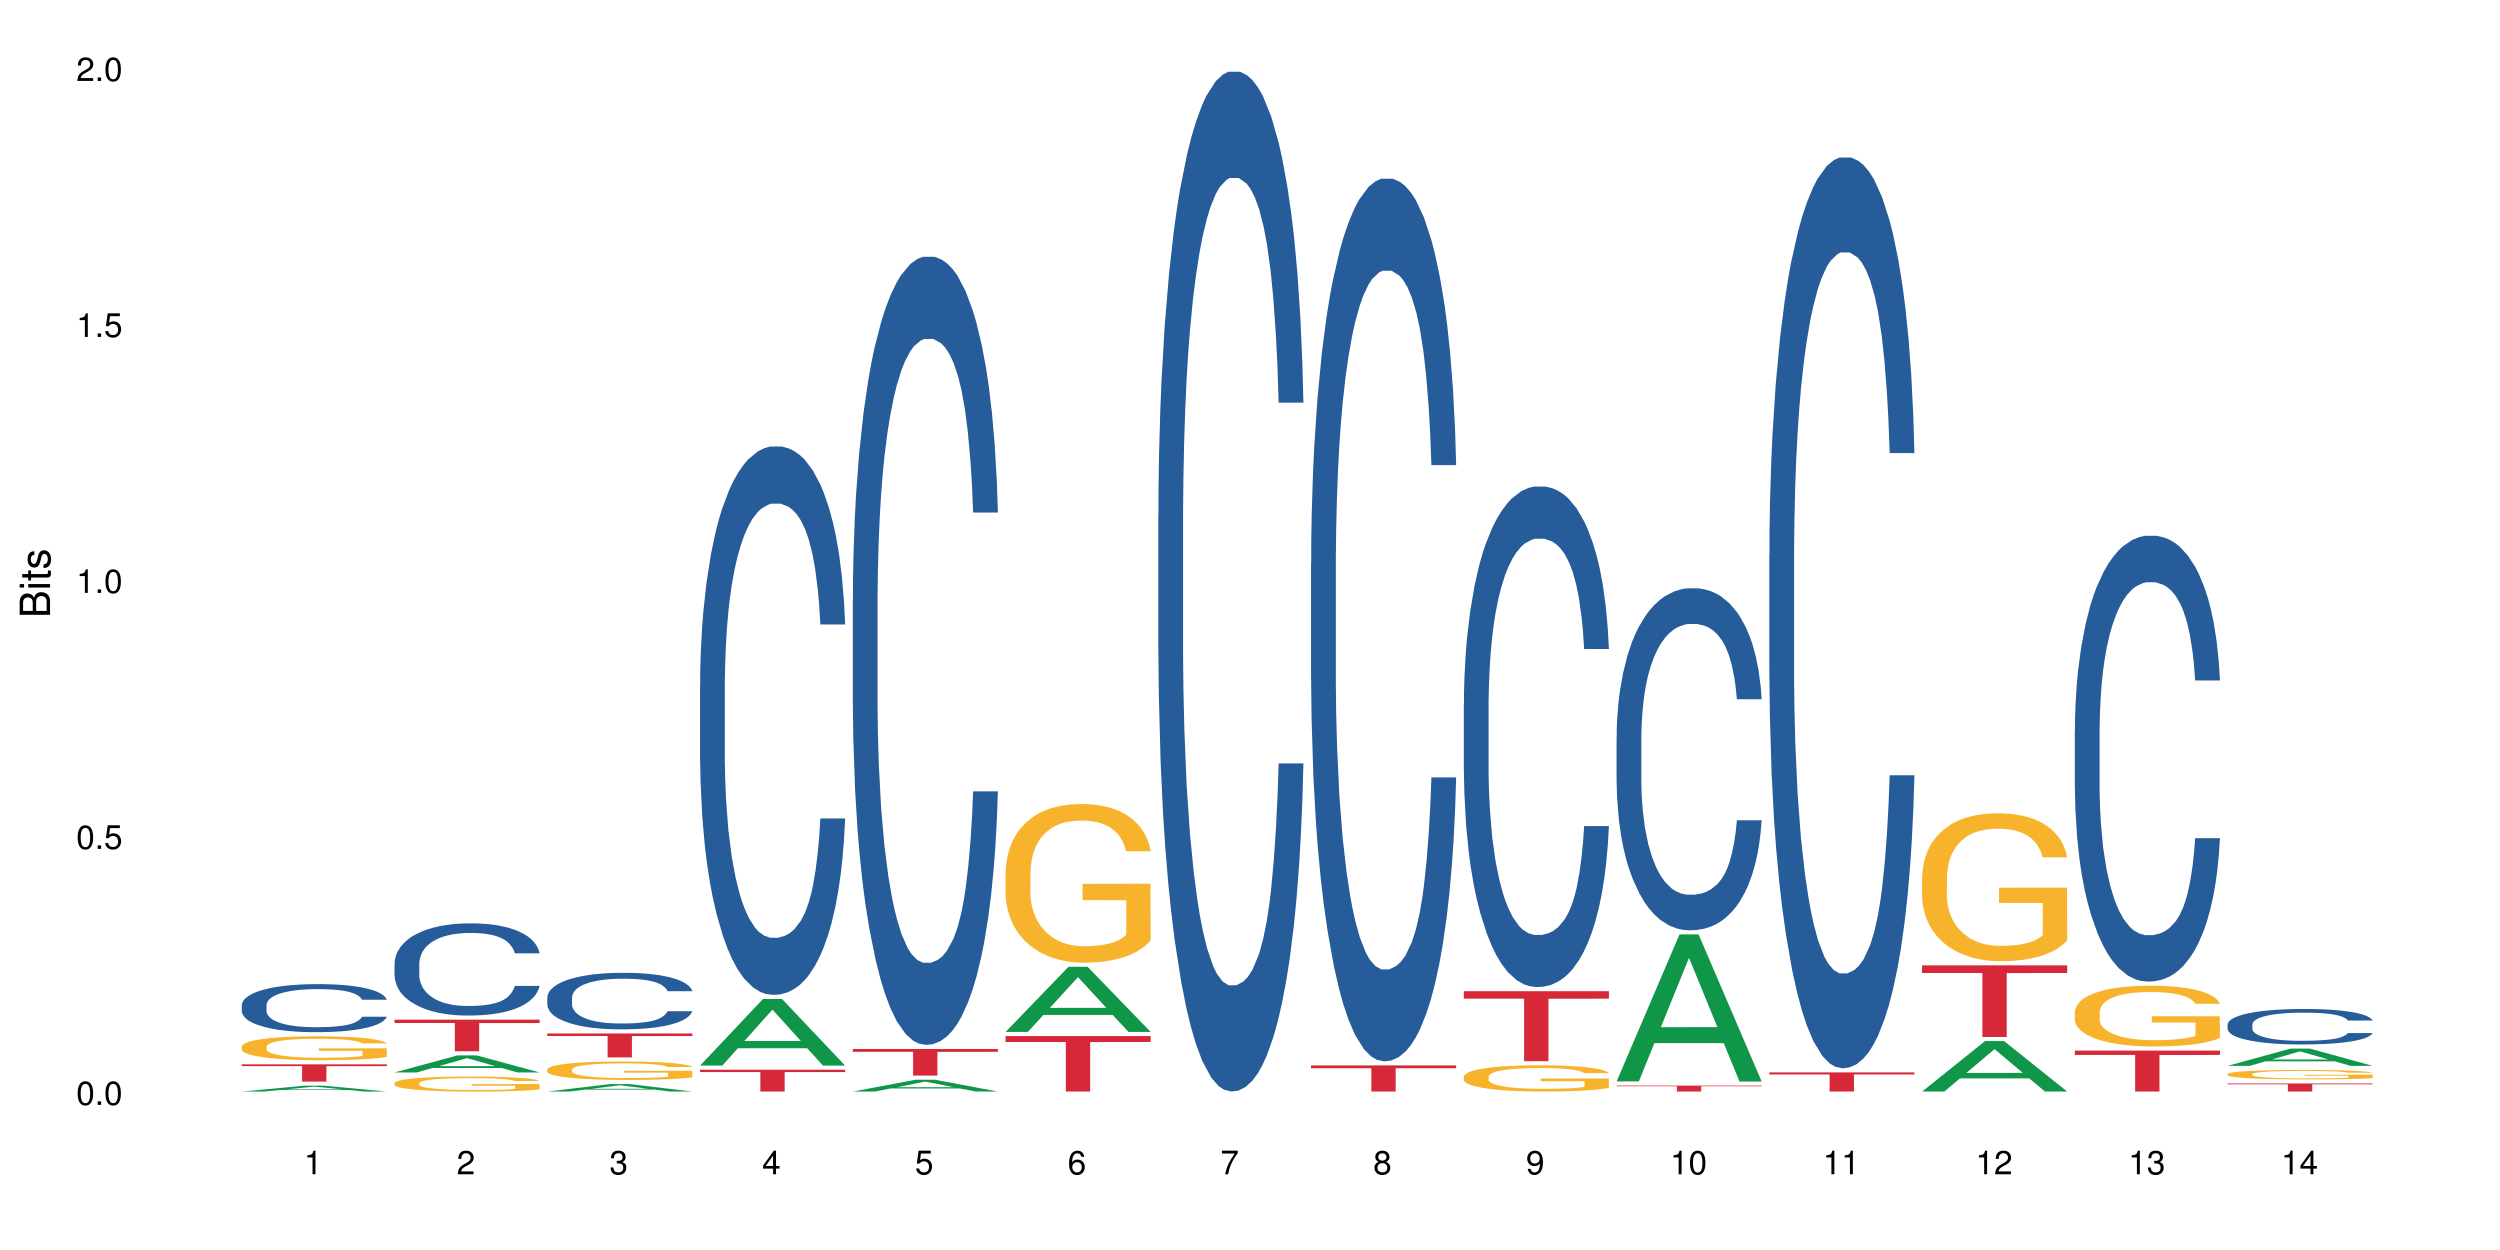 <?xml version="1.0" encoding="UTF-8"?>
<svg xmlns="http://www.w3.org/2000/svg" xmlns:xlink="http://www.w3.org/1999/xlink" width="720pt" height="360pt" viewBox="0 0 720 360" version="1.1">
<defs>
<g>
<symbol overflow="visible" id="glyph0-0">
<path style="stroke:none;" d=""/>
</symbol>
<symbol overflow="visible" id="glyph0-1">
<path style="stroke:none;" d="M 2.641 -6.797 C 2 -6.797 1.422 -6.531 1.078 -6.047 C 0.641 -5.453 0.406 -4.547 0.406 -3.297 C 0.406 -1 1.188 0.219 2.641 0.219 C 4.078 0.219 4.859 -1 4.859 -3.234 C 4.859 -4.562 4.656 -5.438 4.203 -6.047 C 3.844 -6.531 3.281 -6.797 2.641 -6.797 Z M 2.641 -6.047 C 3.547 -6.047 4 -5.125 4 -3.312 C 4 -1.375 3.562 -0.484 2.625 -0.484 C 1.734 -0.484 1.281 -1.422 1.281 -3.281 C 1.281 -5.141 1.734 -6.047 2.641 -6.047 Z M 2.641 -6.047 "/>
</symbol>
<symbol overflow="visible" id="glyph0-2">
<path style="stroke:none;" d="M 1.828 -1 L 0.828 -1 L 0.828 0 L 1.828 0 Z M 1.828 -1 "/>
</symbol>
<symbol overflow="visible" id="glyph0-3">
<path style="stroke:none;" d="M 4.562 -6.797 L 1.062 -6.797 L 0.547 -3.094 L 1.328 -3.094 C 1.719 -3.562 2.047 -3.734 2.578 -3.734 C 3.484 -3.734 4.062 -3.109 4.062 -2.094 C 4.062 -1.125 3.484 -0.531 2.578 -0.531 C 1.828 -0.531 1.375 -0.906 1.188 -1.672 L 0.328 -1.672 C 0.453 -1.109 0.547 -0.844 0.75 -0.594 C 1.125 -0.078 1.828 0.219 2.594 0.219 C 3.969 0.219 4.922 -0.781 4.922 -2.219 C 4.922 -3.562 4.031 -4.484 2.719 -4.484 C 2.25 -4.484 1.859 -4.359 1.469 -4.062 L 1.734 -5.969 L 4.562 -5.969 Z M 4.562 -6.797 "/>
</symbol>
<symbol overflow="visible" id="glyph0-4">
<path style="stroke:none;" d="M 2.484 -4.844 L 2.484 0 L 3.328 0 L 3.328 -6.797 L 2.766 -6.797 C 2.469 -5.75 2.281 -5.609 0.984 -5.453 L 0.984 -4.844 Z M 2.484 -4.844 "/>
</symbol>
<symbol overflow="visible" id="glyph0-5">
<path style="stroke:none;" d="M 4.859 -0.828 L 1.281 -0.828 C 1.359 -1.391 1.672 -1.75 2.5 -2.234 L 3.469 -2.75 C 4.406 -3.266 4.906 -3.969 4.906 -4.812 C 4.906 -5.375 4.672 -5.906 4.266 -6.266 C 3.859 -6.625 3.375 -6.797 2.719 -6.797 C 1.859 -6.797 1.219 -6.5 0.844 -5.922 C 0.609 -5.562 0.5 -5.125 0.484 -4.438 L 1.328 -4.438 C 1.359 -4.906 1.406 -5.188 1.531 -5.406 C 1.75 -5.812 2.188 -6.062 2.703 -6.062 C 3.469 -6.062 4.031 -5.516 4.031 -4.781 C 4.031 -4.25 3.719 -3.797 3.125 -3.438 L 2.234 -2.938 C 0.812 -2.141 0.406 -1.5 0.328 0 L 4.859 0 Z M 4.859 -0.828 "/>
</symbol>
<symbol overflow="visible" id="glyph0-6">
<path style="stroke:none;" d="M 2.125 -3.125 L 2.578 -3.125 C 3.516 -3.125 3.984 -2.703 3.984 -1.891 C 3.984 -1.031 3.469 -0.531 2.578 -0.531 C 1.656 -0.531 1.203 -0.984 1.156 -1.969 L 0.312 -1.969 C 0.344 -1.422 0.438 -1.078 0.609 -0.766 C 0.953 -0.109 1.625 0.219 2.547 0.219 C 3.953 0.219 4.859 -0.609 4.859 -1.906 C 4.859 -2.766 4.516 -3.25 3.703 -3.516 C 4.344 -3.766 4.656 -4.25 4.656 -4.938 C 4.656 -6.109 3.875 -6.797 2.578 -6.797 C 1.203 -6.797 0.484 -6.047 0.453 -4.609 L 1.297 -4.609 C 1.312 -5.016 1.344 -5.25 1.453 -5.453 C 1.641 -5.828 2.062 -6.062 2.594 -6.062 C 3.344 -6.062 3.797 -5.625 3.797 -4.906 C 3.797 -4.422 3.609 -4.141 3.25 -3.984 C 3.016 -3.891 2.719 -3.844 2.125 -3.844 Z M 2.125 -3.125 "/>
</symbol>
<symbol overflow="visible" id="glyph0-7">
<path style="stroke:none;" d="M 3.141 -1.625 L 3.141 0 L 3.984 0 L 3.984 -1.625 L 4.984 -1.625 L 4.984 -2.391 L 3.984 -2.391 L 3.984 -6.797 L 3.359 -6.797 L 0.266 -2.516 L 0.266 -1.625 Z M 3.141 -2.391 L 1 -2.391 L 3.141 -5.359 Z M 3.141 -2.391 "/>
</symbol>
<symbol overflow="visible" id="glyph0-8">
<path style="stroke:none;" d="M 4.781 -5.031 C 4.609 -6.141 3.891 -6.797 2.844 -6.797 C 2.094 -6.797 1.422 -6.438 1.031 -5.828 C 0.609 -5.172 0.406 -4.344 0.406 -3.094 C 0.406 -1.953 0.578 -1.234 0.984 -0.625 C 1.359 -0.078 1.953 0.219 2.703 0.219 C 3.984 0.219 4.922 -0.734 4.922 -2.078 C 4.922 -3.344 4.062 -4.234 2.844 -4.234 C 2.172 -4.234 1.641 -3.969 1.281 -3.469 C 1.281 -5.125 1.828 -6.047 2.797 -6.047 C 3.391 -6.047 3.797 -5.672 3.938 -5.031 Z M 2.734 -3.484 C 3.547 -3.484 4.062 -2.922 4.062 -2 C 4.062 -1.156 3.484 -0.531 2.703 -0.531 C 1.922 -0.531 1.328 -1.188 1.328 -2.047 C 1.328 -2.891 1.906 -3.484 2.734 -3.484 Z M 2.734 -3.484 "/>
</symbol>
<symbol overflow="visible" id="glyph0-9">
<path style="stroke:none;" d="M 4.984 -6.797 L 0.438 -6.797 L 0.438 -5.969 L 4.109 -5.969 C 2.5 -3.656 1.828 -2.234 1.328 0 L 2.219 0 C 2.594 -2.172 3.453 -4.047 4.984 -6.094 Z M 4.984 -6.797 "/>
</symbol>
<symbol overflow="visible" id="glyph0-10">
<path style="stroke:none;" d="M 3.75 -3.578 C 4.453 -4 4.688 -4.344 4.688 -4.984 C 4.688 -6.047 3.844 -6.797 2.641 -6.797 C 1.438 -6.797 0.594 -6.047 0.594 -4.984 C 0.594 -4.359 0.828 -4.016 1.516 -3.578 C 0.734 -3.203 0.359 -2.641 0.359 -1.891 C 0.359 -0.641 1.297 0.219 2.641 0.219 C 3.984 0.219 4.922 -0.641 4.922 -1.875 C 4.922 -2.641 4.531 -3.203 3.75 -3.578 Z M 2.641 -6.047 C 3.359 -6.047 3.812 -5.625 3.812 -4.969 C 3.812 -4.344 3.344 -3.922 2.641 -3.922 C 1.922 -3.922 1.453 -4.344 1.453 -4.984 C 1.453 -5.625 1.922 -6.047 2.641 -6.047 Z M 2.641 -3.203 C 3.484 -3.203 4.062 -2.672 4.062 -1.875 C 4.062 -1.062 3.484 -0.531 2.625 -0.531 C 1.797 -0.531 1.219 -1.078 1.219 -1.875 C 1.219 -2.672 1.797 -3.203 2.641 -3.203 Z M 2.641 -3.203 "/>
</symbol>
<symbol overflow="visible" id="glyph0-11">
<path style="stroke:none;" d="M 0.516 -1.547 C 0.672 -0.438 1.406 0.219 2.438 0.219 C 3.188 0.219 3.859 -0.141 4.266 -0.75 C 4.688 -1.406 4.891 -2.25 4.891 -3.484 C 4.891 -4.625 4.703 -5.359 4.312 -5.953 C 3.938 -6.5 3.344 -6.797 2.594 -6.797 C 1.297 -6.797 0.359 -5.844 0.359 -4.516 C 0.359 -3.25 1.234 -2.344 2.453 -2.344 C 3.094 -2.344 3.562 -2.578 4.016 -3.109 C 4 -1.453 3.469 -0.531 2.5 -0.531 C 1.906 -0.531 1.484 -0.906 1.359 -1.547 Z M 2.578 -6.062 C 3.375 -6.062 3.969 -5.406 3.969 -4.531 C 3.969 -3.688 3.375 -3.094 2.547 -3.094 C 1.734 -3.094 1.234 -3.672 1.234 -4.578 C 1.234 -5.438 1.797 -6.062 2.578 -6.062 Z M 2.578 -6.062 "/>
</symbol>
<symbol overflow="visible" id="glyph1-0">
<path style="stroke:none;" d=""/>
</symbol>
<symbol overflow="visible" id="glyph1-1">
<path style="stroke:none;" d="M 0 -0.953 L 0 -4.891 C 0 -5.719 -0.234 -6.344 -0.734 -6.797 C -1.188 -7.234 -1.812 -7.469 -2.5 -7.469 C -3.547 -7.469 -4.188 -7 -4.625 -5.875 C -4.984 -6.672 -5.641 -7.094 -6.531 -7.094 C -7.156 -7.094 -7.734 -6.859 -8.141 -6.391 C -8.562 -5.938 -8.75 -5.344 -8.75 -4.5 L -8.75 -0.953 Z M -4.984 -2.062 L -7.766 -2.062 L -7.766 -4.219 C -7.766 -4.844 -7.688 -5.203 -7.453 -5.5 C -7.219 -5.812 -6.859 -5.969 -6.375 -5.969 C -5.906 -5.969 -5.531 -5.812 -5.297 -5.5 C -5.062 -5.203 -4.984 -4.844 -4.984 -4.219 Z M -0.984 -2.062 L -4 -2.062 L -4 -4.781 C -4 -5.328 -3.859 -5.688 -3.578 -5.953 C -3.297 -6.219 -2.922 -6.359 -2.484 -6.359 C -2.062 -6.359 -1.688 -6.219 -1.406 -5.953 C -1.109 -5.688 -0.984 -5.328 -0.984 -4.781 Z M -0.984 -2.062 "/>
</symbol>
<symbol overflow="visible" id="glyph1-2">
<path style="stroke:none;" d="M -6.281 -1.797 L -6.281 -0.797 L 0 -0.797 L 0 -1.797 Z M -8.75 -1.797 L -8.75 -0.797 L -7.484 -0.797 L -7.484 -1.797 Z M -8.75 -1.797 "/>
</symbol>
<symbol overflow="visible" id="glyph1-3">
<path style="stroke:none;" d="M -6.281 -3.047 L -6.281 -2.016 L -8.016 -2.016 L -8.016 -1.016 L -6.281 -1.016 L -6.281 -0.172 L -5.469 -0.172 L -5.469 -1.016 L -0.719 -1.016 C -0.078 -1.016 0.281 -1.453 0.281 -2.234 C 0.281 -2.469 0.25 -2.719 0.188 -3.047 L -0.641 -3.047 C -0.609 -2.922 -0.594 -2.766 -0.594 -2.562 C -0.594 -2.141 -0.719 -2.016 -1.156 -2.016 L -5.469 -2.016 L -5.469 -3.047 Z M -6.281 -3.047 "/>
</symbol>
<symbol overflow="visible" id="glyph1-4">
<path style="stroke:none;" d="M -4.531 -5.25 C -5.766 -5.25 -6.469 -4.422 -6.469 -2.969 C -6.469 -1.516 -5.719 -0.562 -4.547 -0.562 C -3.562 -0.562 -3.094 -1.062 -2.734 -2.562 L -2.516 -3.484 C -2.344 -4.188 -2.094 -4.469 -1.625 -4.469 C -1.047 -4.469 -0.641 -3.875 -0.641 -3 C -0.641 -2.453 -0.797 -2 -1.062 -1.75 C -1.25 -1.594 -1.422 -1.531 -1.875 -1.469 L -1.875 -0.406 C -0.422 -0.453 0.281 -1.266 0.281 -2.922 C 0.281 -4.5 -0.5 -5.516 -1.719 -5.516 C -2.656 -5.516 -3.172 -4.984 -3.469 -3.734 L -3.703 -2.766 C -3.891 -1.953 -4.156 -1.609 -4.594 -1.609 C -5.172 -1.609 -5.547 -2.125 -5.547 -2.938 C -5.547 -3.75 -5.203 -4.172 -4.531 -4.203 Z M -4.531 -5.25 "/>
</symbol>
</g>
</defs>
<g id="surface75866">
<rect x="0" y="0" width="720" height="360" style="fill:rgb(100%,100%,100%);fill-opacity:1;stroke:none;"/>
<path style=" stroke:none;fill-rule:nonzero;fill:rgb(6.275%,58.824%,28.235%);fill-opacity:1;" d="M 69.629 314.367 L 69.676 314.367 L 87.758 312.672 L 93.25 312.672 L 111.422 314.371 L 105.039 314.371 L 100.484 313.926 L 80.523 313.926 L 76.059 314.367 L 69.629 314.367 L 82.445 313.746 L 98.652 313.742 L 90.57 312.949 L 90.48 312.949 L 90.391 312.953 L 82.398 313.742 L 82.445 313.746 Z M 69.629 314.367 "/>
<path style=" stroke:none;fill-rule:nonzero;fill:rgb(14.51%,36.078%,60%);fill-opacity:1;" d="M 69.629 289.453 L 69.68 289.441 L 69.68 289.137 L 69.832 288.656 L 70.191 288.051 L 70.547 287.633 L 71.465 286.887 L 72.738 286.168 L 74.062 285.609 L 75.031 285.281 L 75.898 285.031 L 77.887 284.562 L 79.16 284.32 L 80.535 284.105 L 82.219 283.891 L 83.441 283.766 L 86.195 283.562 L 88.234 283.473 L 89.812 283.438 L 93.227 283.438 L 95.266 283.488 L 96.746 283.551 L 98.375 283.652 L 99.75 283.766 L 102.148 284.043 L 104.289 284.398 L 105.258 284.598 L 106.785 284.992 L 107.957 285.371 L 108.773 285.699 L 109.691 286.168 L 110.504 286.734 L 111.117 287.379 L 111.422 287.926 L 104.289 287.926 L 103.93 287.418 L 103.523 287.027 L 102.758 286.508 L 101.992 286.141 L 100.922 285.773 L 99.957 285.535 L 98.629 285.293 L 97.457 285.145 L 96.234 285.031 L 95.062 284.953 L 92.82 284.879 L 90.219 284.879 L 89.254 284.902 L 87.266 285.004 L 86.195 285.094 L 84.664 285.27 L 83.594 285.434 L 82.32 285.688 L 81.453 285.902 L 80.383 286.23 L 79.617 286.52 L 78.754 286.938 L 78.242 287.254 L 77.785 287.609 L 77.375 288.023 L 77.07 288.469 L 76.867 288.934 L 76.766 289.391 L 76.766 291.352 L 76.867 291.805 L 77.121 292.336 L 77.785 293.105 L 78.754 293.777 L 79.875 294.309 L 80.945 294.688 L 81.555 294.863 L 82.371 295.066 L 83.645 295.32 L 85.48 295.57 L 86.551 295.672 L 88.184 295.773 L 89.863 295.824 L 92.105 295.824 L 94.094 295.773 L 95.418 295.711 L 96.797 295.609 L 98.68 295.395 L 99.852 295.191 L 100.871 294.953 L 101.637 294.711 L 102.148 294.512 L 102.91 294.117 L 103.523 293.688 L 103.98 293.246 L 104.289 292.816 L 111.422 292.816 L 111.117 293.32 L 110.66 293.816 L 110.199 294.18 L 109.484 294.625 L 108.672 295.016 L 107.5 295.457 L 106.531 295.75 L 105.258 296.066 L 104.082 296.305 L 102.809 296.52 L 100.922 296.773 L 99.699 296.898 L 98.375 297.012 L 96.797 297.113 L 94.809 297.203 L 92.668 297.254 L 90.68 297.266 L 88.539 297.242 L 86.957 297.191 L 84.867 297.074 L 82.27 296.848 L 80.383 296.609 L 78.906 296.367 L 77.633 296.117 L 76.203 295.773 L 74.371 295.219 L 73.25 294.789 L 72.484 294.434 L 71.617 293.941 L 71.004 293.5 L 70.293 292.789 L 69.781 291.895 L 69.629 291.199 Z M 69.629 289.453 "/>
<path style=" stroke:none;fill-rule:nonzero;fill:rgb(96.863%,70.196%,16.863%);fill-opacity:1;" d="M 69.629 301.398 L 69.68 301.395 L 69.68 301.27 L 69.883 300.984 L 70.395 300.594 L 71.055 300.273 L 71.77 300.02 L 72.23 299.887 L 72.992 299.699 L 73.656 299.559 L 75.336 299.277 L 77.477 299.012 L 78.652 298.898 L 79.977 298.793 L 81.863 298.672 L 82.727 298.629 L 85.379 298.527 L 88.387 298.465 L 91.699 298.445 L 93.227 298.453 L 95.316 298.477 L 98.172 298.547 L 99.801 298.609 L 101.078 298.672 L 102.402 298.754 L 104.031 298.879 L 105.562 299.031 L 106.785 299.184 L 108.008 299.371 L 109.027 299.574 L 109.895 299.793 L 110.66 300.059 L 111.117 300.277 L 111.422 300.5 L 104.34 300.5 L 103.93 300.277 L 103.473 300.109 L 102.707 299.902 L 101.941 299.75 L 101.18 299.629 L 99.75 299.465 L 98.527 299.363 L 97 299.277 L 95.52 299.219 L 93.84 299.184 L 92.82 299.168 L 90.117 299.168 L 87.672 299.215 L 86.246 299.266 L 85.227 299.316 L 83.797 299.41 L 82.934 299.484 L 82.422 299.535 L 80.895 299.73 L 79.875 299.906 L 79.312 300.027 L 78.602 300.215 L 78.09 300.387 L 77.531 300.637 L 77.223 300.828 L 76.816 301.254 L 76.766 302.391 L 76.918 302.629 L 77.223 302.887 L 77.633 303.113 L 78.242 303.352 L 78.855 303.535 L 79.926 303.781 L 80.844 303.945 L 81.555 304.051 L 82.934 304.223 L 83.492 304.277 L 84.816 304.395 L 86.195 304.48 L 87.875 304.555 L 89.148 304.594 L 91.188 304.625 L 93.789 304.625 L 96.848 304.59 L 98.781 304.539 L 100.109 304.488 L 100.977 304.441 L 102.047 304.375 L 102.809 304.312 L 103.523 304.242 L 104.391 304.133 L 104.391 302.629 L 91.801 302.621 L 91.801 301.918 L 111.371 301.91 L 111.422 304.375 L 110.352 304.543 L 109.027 304.707 L 107.754 304.832 L 106.43 304.941 L 104.543 305.059 L 103.012 305.137 L 100.668 305.223 L 98.527 305.281 L 96.285 305.32 L 94.297 305.336 L 91.953 305.344 L 89.863 305.332 L 87.621 305.293 L 85.836 305.242 L 84.207 305.18 L 82.574 305.098 L 80.535 304.965 L 79.211 304.859 L 77.836 304.727 L 76.461 304.57 L 75.234 304.398 L 74.422 304.266 L 73.605 304.117 L 72.738 303.926 L 71.922 303.711 L 71.312 303.516 L 70.75 303.297 L 70.344 303.09 L 69.934 302.805 L 69.73 302.578 L 69.629 302.383 Z M 69.629 301.398 "/>
<path style=" stroke:none;fill-rule:nonzero;fill:rgb(83.922%,15.686%,22.353%);fill-opacity:1;" d="M 69.629 306.523 L 111.422 306.523 L 111.422 307.055 L 94.004 307.059 L 94.004 311.492 L 86.996 311.492 L 86.996 307.066 L 86.895 307.055 L 69.629 307.055 Z M 69.629 306.523 "/>
<path style=" stroke:none;fill-rule:nonzero;fill:rgb(6.275%,58.824%,28.235%);fill-opacity:1;" d="M 113.621 308.867 L 113.668 308.859 L 131.75 303.953 L 137.242 303.953 L 155.418 308.871 L 149.031 308.871 L 144.477 307.586 L 124.52 307.586 L 120.051 308.867 L 113.621 308.867 L 126.438 307.055 L 142.645 307.051 L 134.562 304.758 L 134.477 304.754 L 134.387 304.766 L 126.395 307.051 L 126.438 307.055 Z M 113.621 308.867 "/>
<path style=" stroke:none;fill-rule:nonzero;fill:rgb(14.51%,36.078%,60%);fill-opacity:1;" d="M 113.621 277.492 L 113.672 277.469 L 113.672 276.887 L 113.828 275.965 L 114.184 274.801 L 114.539 274 L 115.457 272.566 L 116.73 271.184 L 118.059 270.117 L 119.023 269.488 L 119.891 269.004 L 121.879 268.105 L 123.152 267.645 L 124.531 267.23 L 126.211 266.82 L 127.434 266.578 L 130.188 266.191 L 132.227 266.02 L 133.805 265.945 L 137.223 265.945 L 139.258 266.043 L 140.738 266.164 L 142.367 266.359 L 143.746 266.578 L 146.141 267.109 L 148.281 267.789 L 149.25 268.18 L 150.777 268.93 L 151.949 269.656 L 152.766 270.289 L 153.684 271.184 L 154.5 272.277 L 155.109 273.516 L 155.418 274.555 L 148.281 274.555 L 147.926 273.586 L 147.516 272.836 L 146.75 271.84 L 145.988 271.137 L 144.918 270.434 L 143.949 269.973 L 142.625 269.512 L 141.453 269.223 L 140.227 269.004 L 139.055 268.855 L 136.812 268.711 L 134.215 268.711 L 133.246 268.762 L 131.258 268.953 L 130.188 269.125 L 128.66 269.465 L 127.59 269.777 L 126.312 270.266 L 125.449 270.676 L 124.379 271.309 L 123.613 271.863 L 122.746 272.664 L 122.234 273.27 L 121.777 273.949 L 121.371 274.75 L 121.062 275.598 L 120.859 276.496 L 120.758 277.371 L 120.758 281.129 L 120.859 282.004 L 121.113 283.02 L 121.777 284.5 L 122.746 285.785 L 123.867 286.805 L 124.938 287.531 L 125.551 287.871 L 126.363 288.258 L 127.641 288.746 L 129.473 289.23 L 130.543 289.422 L 132.176 289.617 L 133.855 289.715 L 136.098 289.715 L 138.086 289.617 L 139.414 289.496 L 140.789 289.301 L 142.676 288.891 L 143.848 288.5 L 144.867 288.039 L 145.629 287.578 L 146.141 287.191 L 146.906 286.441 L 147.516 285.617 L 147.977 284.766 L 148.281 283.941 L 155.418 283.941 L 155.109 284.914 L 154.652 285.859 L 154.191 286.562 L 153.48 287.41 L 152.664 288.164 L 151.492 289.012 L 150.523 289.57 L 149.25 290.176 L 148.078 290.637 L 146.805 291.047 L 144.918 291.535 L 143.695 291.777 L 142.367 291.992 L 140.789 292.188 L 138.801 292.359 L 136.66 292.453 L 134.672 292.48 L 132.531 292.43 L 130.953 292.332 L 128.863 292.117 L 126.262 291.68 L 124.379 291.219 L 122.898 290.758 L 121.625 290.273 L 120.199 289.617 L 118.363 288.551 L 117.242 287.727 L 116.477 287.047 L 115.609 286.102 L 115 285.25 L 114.285 283.895 L 113.777 282.172 L 113.621 280.84 Z M 113.621 277.492 "/>
<path style=" stroke:none;fill-rule:nonzero;fill:rgb(96.863%,70.196%,16.863%);fill-opacity:1;" d="M 113.621 311.902 L 113.672 311.898 L 113.672 311.816 L 113.879 311.641 L 114.387 311.395 L 115.051 311.195 L 115.762 311.035 L 116.223 310.953 L 116.988 310.836 L 117.648 310.75 L 119.332 310.57 L 121.473 310.406 L 122.645 310.336 L 123.969 310.266 L 125.855 310.191 L 126.723 310.164 L 129.371 310.102 L 132.379 310.062 L 135.691 310.051 L 137.223 310.055 L 139.312 310.07 L 142.164 310.113 L 143.797 310.152 L 145.07 310.191 L 146.395 310.242 L 148.027 310.32 L 149.555 310.418 L 150.777 310.512 L 152 310.629 L 153.02 310.758 L 153.887 310.895 L 154.652 311.059 L 155.109 311.199 L 155.418 311.336 L 148.332 311.336 L 147.926 311.199 L 147.465 311.09 L 146.699 310.961 L 145.938 310.867 L 145.172 310.793 L 143.746 310.688 L 142.523 310.625 L 140.992 310.57 L 139.516 310.535 L 137.832 310.512 L 136.812 310.504 L 134.113 310.504 L 131.664 310.531 L 130.238 310.562 L 129.219 310.594 L 127.793 310.652 L 126.926 310.699 L 126.414 310.734 L 124.887 310.855 L 123.867 310.965 L 123.305 311.039 L 122.594 311.16 L 122.082 311.266 L 121.523 311.422 L 121.219 311.543 L 120.809 311.809 L 120.758 312.52 L 120.91 312.672 L 121.219 312.832 L 121.625 312.973 L 122.234 313.125 L 122.848 313.238 L 123.918 313.391 L 124.836 313.496 L 125.551 313.562 L 126.926 313.668 L 127.484 313.703 L 128.812 313.773 L 130.188 313.828 L 131.871 313.879 L 133.145 313.902 L 135.184 313.922 L 137.781 313.922 L 140.84 313.898 L 142.777 313.867 L 144.102 313.836 L 144.969 313.805 L 146.039 313.762 L 146.805 313.723 L 147.516 313.68 L 148.383 313.613 L 148.383 312.672 L 135.793 312.668 L 135.793 312.223 L 155.367 312.219 L 155.418 313.762 L 154.348 313.871 L 153.02 313.973 L 151.746 314.051 L 150.422 314.117 L 148.535 314.191 L 147.008 314.242 L 144.664 314.297 L 142.523 314.332 L 140.277 314.355 L 138.293 314.367 L 135.945 314.371 L 133.855 314.363 L 131.613 314.34 L 129.832 314.309 L 128.199 314.27 L 126.57 314.215 L 124.531 314.133 L 123.203 314.066 L 121.828 313.984 L 120.453 313.887 L 119.23 313.777 L 118.414 313.695 L 117.598 313.602 L 116.73 313.484 L 115.918 313.348 L 115.305 313.227 L 114.742 313.09 L 114.336 312.957 L 113.93 312.781 L 113.727 312.637 L 113.621 312.516 Z M 113.621 311.902 "/>
<path style=" stroke:none;fill-rule:nonzero;fill:rgb(83.922%,15.686%,22.353%);fill-opacity:1;" d="M 113.621 293.66 L 155.418 293.66 L 155.418 294.633 L 138 294.645 L 138 302.773 L 130.988 302.773 L 130.988 294.652 L 130.887 294.633 L 113.621 294.633 Z M 113.621 293.66 "/>
<path style=" stroke:none;fill-rule:nonzero;fill:rgb(6.275%,58.824%,28.235%);fill-opacity:1;" d="M 157.617 314.367 L 157.66 314.367 L 175.746 312.203 L 181.238 312.203 L 199.41 314.371 L 193.023 314.371 L 188.469 313.805 L 168.512 313.805 L 164.047 314.367 L 157.617 314.367 L 170.43 313.57 L 186.641 313.57 L 178.559 312.559 L 178.469 312.555 L 178.379 312.562 L 170.387 313.57 L 170.43 313.57 Z M 157.617 314.367 "/>
<path style=" stroke:none;fill-rule:nonzero;fill:rgb(14.51%,36.078%,60%);fill-opacity:1;" d="M 157.617 287.262 L 157.668 287.25 L 157.668 286.891 L 157.82 286.324 L 158.176 285.613 L 158.535 285.121 L 159.449 284.242 L 160.727 283.395 L 162.051 282.738 L 163.02 282.352 L 163.887 282.055 L 165.871 281.504 L 167.148 281.223 L 168.523 280.969 L 170.207 280.715 L 171.43 280.566 L 174.18 280.328 L 176.219 280.227 L 177.801 280.18 L 181.215 280.18 L 183.254 280.242 L 184.73 280.316 L 186.363 280.434 L 187.738 280.566 L 190.133 280.895 L 192.273 281.312 L 193.242 281.551 L 194.773 282.012 L 195.945 282.457 L 196.758 282.844 L 197.676 283.395 L 198.492 284.062 L 199.105 284.824 L 199.41 285.461 L 192.273 285.461 L 191.918 284.867 L 191.512 284.406 L 190.746 283.797 L 189.98 283.363 L 188.91 282.934 L 187.941 282.652 L 186.617 282.367 L 185.445 282.191 L 184.223 282.055 L 183.051 281.965 L 180.805 281.879 L 178.207 281.879 L 177.238 281.906 L 175.25 282.027 L 174.18 282.129 L 172.652 282.34 L 171.582 282.531 L 170.309 282.828 L 169.441 283.082 L 168.371 283.469 L 167.605 283.812 L 166.738 284.301 L 166.23 284.676 L 165.77 285.09 L 165.363 285.582 L 165.059 286.102 L 164.855 286.652 L 164.75 287.188 L 164.75 289.496 L 164.855 290.031 L 165.109 290.656 L 165.77 291.562 L 166.738 292.352 L 167.859 292.977 L 168.93 293.422 L 169.543 293.633 L 170.359 293.871 L 171.633 294.168 L 173.469 294.465 L 174.539 294.582 L 176.168 294.703 L 177.852 294.762 L 180.094 294.762 L 182.082 294.703 L 183.406 294.629 L 184.781 294.508 L 186.668 294.258 L 187.84 294.02 L 188.859 293.734 L 189.625 293.453 L 190.133 293.215 L 190.898 292.754 L 191.512 292.246 L 191.969 291.727 L 192.273 291.223 L 199.41 291.223 L 199.105 291.816 L 198.645 292.395 L 198.188 292.828 L 197.473 293.348 L 196.656 293.809 L 195.484 294.332 L 194.516 294.672 L 193.242 295.043 L 192.07 295.328 L 190.797 295.582 L 188.91 295.879 L 187.688 296.027 L 186.363 296.16 L 184.781 296.281 L 182.793 296.383 L 180.652 296.441 L 178.664 296.457 L 176.523 296.43 L 174.945 296.367 L 172.855 296.234 L 170.258 295.969 L 168.371 295.684 L 166.891 295.402 L 165.617 295.105 L 164.191 294.703 L 162.355 294.047 L 161.234 293.543 L 160.469 293.125 L 159.605 292.547 L 158.992 292.023 L 158.277 291.191 L 157.77 290.133 L 157.617 289.316 Z M 157.617 287.262 "/>
<path style=" stroke:none;fill-rule:nonzero;fill:rgb(96.863%,70.196%,16.863%);fill-opacity:1;" d="M 157.617 307.984 L 157.668 307.98 L 157.668 307.883 L 157.871 307.664 L 158.379 307.363 L 159.043 307.117 L 159.758 306.922 L 160.215 306.82 L 160.98 306.676 L 161.641 306.566 L 163.324 306.352 L 165.465 306.145 L 166.637 306.059 L 167.961 305.977 L 169.848 305.883 L 170.715 305.852 L 173.363 305.773 L 176.371 305.723 L 179.684 305.711 L 181.215 305.715 L 183.305 305.734 L 186.156 305.785 L 187.789 305.836 L 189.062 305.883 L 190.387 305.945 L 192.02 306.043 L 193.547 306.16 L 194.773 306.277 L 195.996 306.422 L 197.016 306.578 L 197.879 306.746 L 198.645 306.953 L 199.105 307.121 L 199.41 307.293 L 192.324 307.293 L 191.918 307.121 L 191.457 306.992 L 190.695 306.832 L 189.93 306.715 L 189.164 306.621 L 187.738 306.496 L 186.516 306.418 L 184.984 306.352 L 183.508 306.305 L 181.824 306.277 L 180.805 306.266 L 178.105 306.266 L 175.66 306.301 L 174.23 306.34 L 173.211 306.379 L 171.785 306.453 L 170.918 306.512 L 170.41 306.551 L 168.879 306.699 L 167.859 306.836 L 167.301 306.926 L 166.586 307.074 L 166.078 307.203 L 165.516 307.398 L 165.211 307.543 L 164.801 307.875 L 164.75 308.746 L 164.906 308.93 L 165.211 309.129 L 165.617 309.305 L 166.23 309.488 L 166.84 309.629 L 167.91 309.82 L 168.828 309.945 L 169.543 310.027 L 170.918 310.16 L 171.48 310.203 L 172.805 310.289 L 174.18 310.359 L 175.863 310.418 L 177.137 310.445 L 179.176 310.469 L 181.773 310.469 L 184.832 310.441 L 186.77 310.402 L 188.094 310.363 L 188.961 310.328 L 190.031 310.277 L 190.797 310.227 L 191.512 310.176 L 192.375 310.09 L 192.375 308.93 L 179.789 308.926 L 179.789 308.383 L 199.359 308.379 L 199.41 310.277 L 198.34 310.406 L 197.016 310.531 L 195.738 310.629 L 194.414 310.711 L 192.527 310.805 L 191 310.863 L 188.656 310.93 L 186.516 310.973 L 184.273 311.004 L 182.285 311.02 L 179.941 311.023 L 177.852 311.012 L 175.609 310.984 L 173.824 310.945 L 172.191 310.898 L 170.562 310.832 L 168.523 310.73 L 167.199 310.648 L 165.82 310.547 L 164.445 310.426 L 163.223 310.297 L 162.406 310.191 L 161.59 310.078 L 160.727 309.93 L 159.91 309.766 L 159.297 309.617 L 158.738 309.445 L 158.328 309.285 L 157.922 309.066 L 157.719 308.895 L 157.617 308.742 Z M 157.617 307.984 "/>
<path style=" stroke:none;fill-rule:nonzero;fill:rgb(83.922%,15.686%,22.353%);fill-opacity:1;" d="M 157.617 297.637 L 199.41 297.637 L 199.41 298.375 L 181.992 298.383 L 181.992 304.531 L 174.984 304.531 L 174.984 298.387 L 174.883 298.375 L 157.617 298.375 Z M 157.617 297.637 "/>
<path style=" stroke:none;fill-rule:nonzero;fill:rgb(6.275%,58.824%,28.235%);fill-opacity:1;" d="M 201.609 306.879 L 201.652 306.859 L 219.738 287.711 L 225.23 287.711 L 243.402 306.895 L 237.02 306.895 L 232.465 301.891 L 212.504 301.891 L 208.039 306.879 L 201.609 306.879 L 214.426 299.816 L 230.633 299.801 L 222.551 290.848 L 222.461 290.828 L 222.371 290.883 L 214.379 299.801 L 214.426 299.816 Z M 201.609 306.879 "/>
<path style=" stroke:none;fill-rule:nonzero;fill:rgb(14.51%,36.078%,60%);fill-opacity:1;" d="M 201.609 197.316 L 201.66 197.172 L 201.66 193.711 L 201.812 188.223 L 202.172 181.293 L 202.527 176.531 L 203.445 168.012 L 204.719 159.785 L 206.043 153.434 L 207.012 149.68 L 207.879 146.793 L 209.867 141.449 L 211.141 138.707 L 212.516 136.254 L 214.199 133.801 L 215.422 132.355 L 218.176 130.047 L 220.211 129.035 L 221.793 128.602 L 225.207 128.602 L 227.246 129.18 L 228.723 129.902 L 230.355 131.059 L 231.73 132.355 L 234.129 135.531 L 236.27 139.574 L 237.234 141.883 L 238.766 146.359 L 239.938 150.691 L 240.754 154.441 L 241.672 159.785 L 242.484 166.281 L 243.098 173.645 L 243.402 179.852 L 236.27 179.852 L 235.91 174.074 L 235.504 169.602 L 234.738 163.684 L 233.973 159.496 L 232.902 155.309 L 231.934 152.566 L 230.609 149.824 L 229.438 148.09 L 228.215 146.793 L 227.043 145.926 L 224.801 145.059 L 222.199 145.059 L 221.23 145.348 L 219.246 146.504 L 218.176 147.516 L 216.645 149.535 L 215.574 151.41 L 214.301 154.297 L 213.434 156.754 L 212.363 160.508 L 211.598 163.828 L 210.734 168.59 L 210.223 172.199 L 209.766 176.242 L 209.355 181.004 L 209.051 186.059 L 208.848 191.398 L 208.746 196.598 L 208.746 218.973 L 208.848 224.168 L 209.102 230.23 L 209.766 239.039 L 210.734 246.688 L 211.855 252.754 L 212.926 257.082 L 213.535 259.105 L 214.352 261.414 L 215.625 264.301 L 217.461 267.188 L 218.531 268.344 L 220.16 269.5 L 221.844 270.074 L 224.086 270.074 L 226.074 269.5 L 227.398 268.777 L 228.777 267.621 L 230.66 265.168 L 231.832 262.859 L 232.852 260.113 L 233.617 257.371 L 234.129 255.062 L 234.891 250.586 L 235.504 245.68 L 235.961 240.625 L 236.27 235.719 L 243.402 235.719 L 243.098 241.492 L 242.641 247.121 L 242.18 251.309 L 241.465 256.363 L 240.652 260.836 L 239.48 265.891 L 238.512 269.211 L 237.234 272.82 L 236.062 275.562 L 234.789 278.016 L 232.902 280.902 L 231.68 282.348 L 230.355 283.645 L 228.777 284.801 L 226.789 285.812 L 224.648 286.387 L 222.66 286.531 L 220.52 286.246 L 218.938 285.668 L 216.848 284.367 L 214.25 281.77 L 212.363 279.027 L 210.887 276.285 L 209.613 273.395 L 208.184 269.5 L 206.348 263.148 L 205.227 258.238 L 204.465 254.195 L 203.598 248.566 L 202.984 243.512 L 202.273 235.43 L 201.762 225.18 L 201.609 217.238 Z M 201.609 197.316 "/>
<path style=" stroke:none;fill-rule:nonzero;fill:rgb(83.922%,15.686%,22.353%);fill-opacity:1;" d="M 201.609 308.074 L 243.402 308.074 L 243.402 308.75 L 225.984 308.754 L 225.984 314.371 L 218.977 314.371 L 218.977 308.762 L 218.875 308.75 L 201.609 308.75 Z M 201.609 308.074 "/>
<path style=" stroke:none;fill-rule:nonzero;fill:rgb(6.275%,58.824%,28.235%);fill-opacity:1;" d="M 245.602 314.367 L 245.648 314.363 L 263.73 310.957 L 269.223 310.957 L 287.398 314.371 L 281.012 314.371 L 276.457 313.48 L 256.496 313.48 L 252.031 314.367 L 245.602 314.367 L 258.418 313.109 L 274.625 313.109 L 266.543 311.516 L 266.457 311.512 L 266.367 311.52 L 258.375 313.109 L 258.418 313.109 Z M 245.602 314.367 "/>
<path style=" stroke:none;fill-rule:nonzero;fill:rgb(14.51%,36.078%,60%);fill-opacity:1;" d="M 245.602 172.711 L 245.652 172.504 L 245.652 167.527 L 245.809 159.641 L 246.164 149.684 L 246.52 142.836 L 247.438 130.598 L 248.711 118.77 L 250.035 109.645 L 251.004 104.25 L 251.871 100.098 L 253.859 92.422 L 255.133 88.48 L 256.512 84.953 L 258.191 81.426 L 259.414 79.352 L 262.168 76.031 L 264.207 74.582 L 265.785 73.957 L 269.199 73.957 L 271.238 74.789 L 272.719 75.824 L 274.348 77.484 L 275.727 79.352 L 278.121 83.918 L 280.262 89.727 L 281.23 93.047 L 282.758 99.477 L 283.93 105.699 L 284.746 111.094 L 285.664 118.77 L 286.48 128.105 L 287.09 138.688 L 287.398 147.609 L 280.262 147.609 L 279.906 139.309 L 279.496 132.879 L 278.73 124.371 L 277.969 118.355 L 276.898 112.34 L 275.93 108.398 L 274.605 104.457 L 273.43 101.965 L 272.207 100.098 L 271.035 98.855 L 268.793 97.609 L 266.195 97.609 L 265.227 98.023 L 263.238 99.684 L 262.168 101.137 L 260.637 104.043 L 259.566 106.738 L 258.293 110.887 L 257.426 114.414 L 256.355 119.809 L 255.594 124.582 L 254.727 131.426 L 254.215 136.613 L 253.758 142.422 L 253.352 149.27 L 253.043 156.531 L 252.84 164.207 L 252.738 171.676 L 252.738 203.832 L 252.84 211.301 L 253.094 220.016 L 253.758 232.672 L 254.727 243.668 L 255.848 252.379 L 256.918 258.605 L 257.531 261.508 L 258.344 264.828 L 259.617 268.977 L 261.453 273.125 L 262.523 274.785 L 264.156 276.445 L 265.836 277.277 L 268.078 277.277 L 270.066 276.445 L 271.395 275.41 L 272.77 273.75 L 274.656 270.223 L 275.828 266.902 L 276.848 262.961 L 277.609 259.02 L 278.121 255.699 L 278.887 249.27 L 279.496 242.215 L 279.957 234.953 L 280.262 227.898 L 287.398 227.898 L 287.09 236.199 L 286.633 244.289 L 286.172 250.305 L 285.461 257.566 L 284.645 263.996 L 283.473 271.258 L 282.504 276.031 L 281.23 281.219 L 280.059 285.16 L 278.781 288.688 L 276.898 292.836 L 275.676 294.91 L 274.348 296.777 L 272.77 298.438 L 270.781 299.891 L 268.641 300.719 L 266.652 300.926 L 264.512 300.512 L 262.934 299.684 L 260.844 297.816 L 258.242 294.082 L 256.355 290.141 L 254.879 286.195 L 253.605 282.047 L 252.18 276.445 L 250.344 267.316 L 249.223 260.262 L 248.457 254.453 L 247.59 246.363 L 246.98 239.102 L 246.266 227.484 L 245.754 212.754 L 245.602 201.344 Z M 245.602 172.711 "/>
<path style=" stroke:none;fill-rule:nonzero;fill:rgb(83.922%,15.686%,22.353%);fill-opacity:1;" d="M 245.602 302.105 L 287.398 302.105 L 287.398 302.926 L 269.977 302.934 L 269.977 309.777 L 262.969 309.777 L 262.969 302.941 L 262.867 302.926 L 245.602 302.926 Z M 245.602 302.105 "/>
<path style=" stroke:none;fill-rule:nonzero;fill:rgb(6.275%,58.824%,28.235%);fill-opacity:1;" d="M 289.598 297.188 L 289.641 297.168 L 307.727 278.434 L 313.219 278.434 L 331.391 297.203 L 325.004 297.203 L 320.449 292.305 L 300.492 292.305 L 296.027 297.188 L 289.598 297.188 L 302.41 290.277 L 318.621 290.262 L 310.539 281.5 L 310.449 281.484 L 310.359 281.535 L 302.367 290.262 L 302.41 290.277 Z M 289.598 297.188 "/>
<path style=" stroke:none;fill-rule:nonzero;fill:rgb(96.863%,70.196%,16.863%);fill-opacity:1;" d="M 289.598 251.133 L 289.648 251.09 L 289.648 250.254 L 289.852 248.375 L 290.359 245.789 L 291.023 243.66 L 291.738 241.992 L 292.195 241.117 L 292.961 239.863 L 293.621 238.945 L 295.305 237.066 L 297.445 235.316 L 298.617 234.562 L 299.941 233.855 L 301.828 233.062 L 302.695 232.77 L 305.344 232.102 L 308.352 231.684 L 311.664 231.559 L 313.195 231.602 L 315.285 231.77 L 318.137 232.227 L 319.77 232.645 L 321.043 233.062 L 322.367 233.605 L 324 234.438 L 325.527 235.441 L 326.75 236.441 L 327.977 237.695 L 328.996 239.027 L 329.859 240.488 L 330.625 242.242 L 331.086 243.703 L 331.391 245.164 L 324.305 245.164 L 323.898 243.703 L 323.438 242.578 L 322.676 241.199 L 321.91 240.199 L 321.145 239.406 L 319.719 238.32 L 318.496 237.652 L 316.965 237.066 L 315.488 236.691 L 313.805 236.441 L 312.785 236.359 L 310.086 236.359 L 307.641 236.652 L 306.211 236.984 L 305.191 237.316 L 303.766 237.945 L 302.898 238.445 L 302.391 238.777 L 300.859 240.074 L 299.84 241.242 L 299.281 242.035 L 298.566 243.285 L 298.059 244.414 L 297.496 246.082 L 297.191 247.332 L 296.781 250.172 L 296.73 257.684 L 296.883 259.27 L 297.191 260.98 L 297.598 262.48 L 298.211 264.066 L 298.82 265.277 L 299.891 266.906 L 300.809 267.992 L 301.523 268.699 L 302.898 269.828 L 303.461 270.203 L 304.785 270.953 L 306.16 271.539 L 307.844 272.039 L 309.117 272.289 L 311.156 272.496 L 313.754 272.496 L 316.812 272.246 L 318.75 271.914 L 320.074 271.578 L 320.941 271.289 L 322.012 270.828 L 322.777 270.41 L 323.488 269.953 L 324.355 269.242 L 324.355 259.27 L 311.766 259.227 L 311.766 254.555 L 331.34 254.512 L 331.391 270.828 L 330.32 271.953 L 328.996 273.039 L 327.719 273.875 L 326.395 274.582 L 324.508 275.375 L 322.98 275.879 L 320.637 276.461 L 318.496 276.836 L 316.254 277.086 L 314.266 277.211 L 311.922 277.254 L 309.832 277.172 L 307.59 276.922 L 305.805 276.586 L 304.172 276.168 L 302.543 275.629 L 300.504 274.75 L 299.18 274.043 L 297.801 273.164 L 296.426 272.121 L 295.203 270.996 L 294.387 270.117 L 293.57 269.117 L 292.707 267.863 L 291.891 266.445 L 291.277 265.152 L 290.719 263.691 L 290.309 262.316 L 289.902 260.438 L 289.699 258.934 L 289.598 257.641 Z M 289.598 251.133 "/>
<path style=" stroke:none;fill-rule:nonzero;fill:rgb(83.922%,15.686%,22.353%);fill-opacity:1;" d="M 289.598 298.383 L 331.391 298.383 L 331.391 300.094 L 313.973 300.109 L 313.973 314.371 L 306.965 314.371 L 306.965 300.125 L 306.863 300.094 L 289.598 300.094 Z M 289.598 298.383 "/>
<path style=" stroke:none;fill-rule:nonzero;fill:rgb(14.51%,36.078%,60%);fill-opacity:1;" d="M 333.59 148.457 L 333.641 148.188 L 333.641 141.742 L 333.793 131.543 L 334.148 118.656 L 334.508 109.797 L 335.426 93.957 L 336.699 78.652 L 338.023 66.84 L 338.992 59.859 L 339.859 54.492 L 341.848 44.559 L 343.121 39.457 L 344.496 34.891 L 346.18 30.328 L 347.402 27.645 L 350.152 23.348 L 352.191 21.469 L 353.773 20.664 L 357.188 20.664 L 359.227 21.738 L 360.703 23.078 L 362.336 25.227 L 363.711 27.645 L 366.105 33.551 L 368.246 41.066 L 369.215 45.363 L 370.746 53.684 L 371.918 61.738 L 372.734 68.719 L 373.652 78.652 L 374.465 90.734 L 375.078 104.426 L 375.383 115.969 L 368.246 115.969 L 367.891 105.23 L 367.484 96.91 L 366.719 85.902 L 365.953 78.117 L 364.883 70.332 L 363.914 65.23 L 362.59 60.129 L 361.418 56.906 L 360.195 54.492 L 359.023 52.879 L 356.781 51.27 L 354.18 51.27 L 353.211 51.805 L 351.223 53.953 L 350.152 55.832 L 348.625 59.59 L 347.555 63.082 L 346.281 68.449 L 345.414 73.016 L 344.344 79.996 L 343.578 86.172 L 342.715 95.031 L 342.203 101.742 L 341.746 109.258 L 341.336 118.117 L 341.031 127.516 L 340.828 137.449 L 340.727 147.113 L 340.727 188.727 L 340.828 198.391 L 341.082 209.668 L 341.746 226.043 L 342.715 240.273 L 343.836 251.547 L 344.906 259.602 L 345.516 263.359 L 346.332 267.656 L 347.605 273.027 L 349.441 278.395 L 350.512 280.543 L 352.141 282.691 L 353.824 283.766 L 356.066 283.766 L 358.055 282.691 L 359.379 281.348 L 360.754 279.199 L 362.641 274.637 L 363.812 270.34 L 364.832 265.242 L 365.598 260.141 L 366.105 255.844 L 366.871 247.52 L 367.484 238.395 L 367.941 228.996 L 368.246 219.867 L 375.383 219.867 L 375.078 230.609 L 374.617 241.078 L 374.16 248.863 L 373.445 258.262 L 372.633 266.582 L 371.457 275.98 L 370.492 282.152 L 369.215 288.867 L 368.043 293.969 L 366.77 298.531 L 364.883 303.898 L 363.66 306.586 L 362.336 309 L 360.754 311.148 L 358.77 313.027 L 356.629 314.102 L 354.641 314.371 L 352.5 313.832 L 350.918 312.762 L 348.828 310.344 L 346.23 305.512 L 344.344 300.41 L 342.867 295.309 L 341.59 289.941 L 340.164 282.691 L 338.328 270.879 L 337.207 261.75 L 336.445 254.234 L 335.578 243.762 L 334.965 234.367 L 334.254 219.332 L 333.742 200.27 L 333.59 185.504 Z M 333.59 148.457 "/>
<path style=" stroke:none;fill-rule:nonzero;fill:rgb(14.51%,36.078%,60%);fill-opacity:1;" d="M 377.582 162.078 L 377.633 161.848 L 377.633 156.27 L 377.785 147.441 L 378.145 136.289 L 378.5 128.621 L 379.418 114.914 L 380.691 101.672 L 382.016 91.449 L 382.984 85.406 L 383.852 80.762 L 385.84 72.164 L 387.113 67.75 L 388.488 63.801 L 390.172 59.848 L 391.395 57.527 L 394.148 53.809 L 396.188 52.184 L 397.766 51.484 L 401.18 51.484 L 403.219 52.414 L 404.699 53.574 L 406.328 55.434 L 407.703 57.527 L 410.102 62.637 L 412.242 69.145 L 413.211 72.859 L 414.738 80.062 L 415.91 87.031 L 416.727 93.074 L 417.645 101.672 L 418.461 112.125 L 419.07 123.977 L 419.375 133.965 L 412.242 133.965 L 411.883 124.672 L 411.477 117.469 L 410.711 107.945 L 409.949 101.207 L 408.879 94.469 L 407.91 90.055 L 406.582 85.641 L 405.41 82.852 L 404.188 80.762 L 403.016 79.367 L 400.773 77.973 L 398.176 77.973 L 397.207 78.438 L 395.219 80.297 L 394.148 81.922 L 392.617 85.176 L 391.547 88.195 L 390.273 92.84 L 389.406 96.793 L 388.336 102.832 L 387.574 108.176 L 386.707 115.844 L 386.195 121.652 L 385.738 128.156 L 385.332 135.824 L 385.023 143.957 L 384.82 152.555 L 384.719 160.918 L 384.719 196.93 L 384.82 205.293 L 385.074 215.055 L 385.738 229.227 L 386.707 241.539 L 387.828 251.297 L 388.898 258.27 L 389.508 261.52 L 390.324 265.238 L 391.598 269.887 L 393.434 274.531 L 394.504 276.391 L 396.137 278.25 L 397.816 279.18 L 400.059 279.18 L 402.047 278.25 L 403.371 277.09 L 404.75 275.23 L 406.633 271.281 L 407.809 267.562 L 408.828 263.148 L 409.59 258.734 L 410.102 255.016 L 410.863 247.812 L 411.477 239.914 L 411.934 231.781 L 412.242 223.883 L 419.375 223.883 L 419.07 233.176 L 418.613 242.238 L 418.152 248.977 L 417.441 257.105 L 416.625 264.309 L 415.453 272.441 L 414.484 277.785 L 413.211 283.594 L 412.039 288.008 L 410.762 291.957 L 408.879 296.605 L 407.652 298.93 L 406.328 301.02 L 404.75 302.879 L 402.762 304.504 L 400.621 305.434 L 398.633 305.668 L 396.492 305.203 L 394.914 304.273 L 392.824 302.18 L 390.223 298 L 388.336 293.586 L 386.859 289.172 L 385.586 284.523 L 384.156 278.25 L 382.324 268.027 L 381.203 260.129 L 380.438 253.621 L 379.57 244.559 L 378.961 236.43 L 378.246 223.418 L 377.734 206.922 L 377.582 194.141 Z M 377.582 162.078 "/>
<path style=" stroke:none;fill-rule:nonzero;fill:rgb(83.922%,15.686%,22.353%);fill-opacity:1;" d="M 377.582 306.844 L 419.375 306.844 L 419.375 307.652 L 401.957 307.66 L 401.957 314.371 L 394.949 314.371 L 394.949 307.664 L 394.848 307.652 L 377.582 307.652 Z M 377.582 306.844 "/>
<path style=" stroke:none;fill-rule:nonzero;fill:rgb(14.51%,36.078%,60%);fill-opacity:1;" d="M 421.578 202.855 L 421.629 202.723 L 421.629 199.559 L 421.781 194.555 L 422.137 188.23 L 422.492 183.879 L 423.41 176.105 L 424.684 168.594 L 426.012 162.797 L 426.98 159.371 L 427.844 156.738 L 429.832 151.863 L 431.105 149.359 L 432.484 147.117 L 434.164 144.879 L 435.391 143.559 L 438.141 141.453 L 440.18 140.531 L 441.758 140.133 L 445.176 140.133 L 447.215 140.66 L 448.691 141.32 L 450.324 142.375 L 451.699 143.559 L 454.094 146.457 L 456.234 150.148 L 457.203 152.258 L 458.73 156.34 L 459.906 160.293 L 460.719 163.719 L 461.637 168.594 L 462.453 174.523 L 463.062 181.246 L 463.371 186.91 L 456.234 186.91 L 455.879 181.641 L 455.469 177.555 L 454.707 172.152 L 453.941 168.332 L 452.871 164.512 L 451.902 162.008 L 450.578 159.504 L 449.406 157.922 L 448.184 156.738 L 447.008 155.945 L 444.766 155.156 L 442.168 155.156 L 441.199 155.418 L 439.211 156.473 L 438.141 157.395 L 436.613 159.238 L 435.543 160.953 L 434.266 163.59 L 433.402 165.828 L 432.332 169.254 L 431.566 172.285 L 430.699 176.633 L 430.191 179.926 L 429.73 183.617 L 429.324 187.965 L 429.02 192.578 L 428.812 197.453 L 428.711 202.195 L 428.711 222.621 L 428.812 227.363 L 429.07 232.898 L 429.73 240.934 L 430.699 247.918 L 431.82 253.453 L 432.891 257.406 L 433.504 259.25 L 434.32 261.359 L 435.594 263.992 L 437.426 266.629 L 438.496 267.684 L 440.129 268.738 L 441.812 269.266 L 444.055 269.266 L 446.043 268.738 L 447.367 268.078 L 448.742 267.023 L 450.629 264.785 L 451.801 262.676 L 452.82 260.172 L 453.586 257.668 L 454.094 255.562 L 454.859 251.477 L 455.469 246.996 L 455.93 242.383 L 456.234 237.902 L 463.371 237.902 L 463.062 243.176 L 462.605 248.312 L 462.148 252.133 L 461.434 256.746 L 460.617 260.832 L 459.445 265.441 L 458.477 268.473 L 457.203 271.77 L 456.031 274.27 L 454.758 276.512 L 452.871 279.148 L 451.648 280.465 L 450.324 281.648 L 448.742 282.703 L 446.754 283.625 L 444.613 284.152 L 442.625 284.285 L 440.484 284.023 L 438.906 283.496 L 436.816 282.309 L 434.215 279.938 L 432.332 277.434 L 430.852 274.93 L 429.578 272.293 L 428.152 268.738 L 426.316 262.941 L 425.195 258.461 L 424.43 254.77 L 423.562 249.633 L 422.953 245.02 L 422.238 237.641 L 421.73 228.285 L 421.578 221.039 Z M 421.578 202.855 "/>
<path style=" stroke:none;fill-rule:nonzero;fill:rgb(96.863%,70.196%,16.863%);fill-opacity:1;" d="M 421.578 310.047 L 421.629 310.039 L 421.629 309.902 L 421.832 309.59 L 422.34 309.16 L 423.004 308.809 L 423.719 308.531 L 424.176 308.387 L 424.941 308.18 L 425.602 308.027 L 427.285 307.719 L 429.426 307.426 L 430.598 307.301 L 431.922 307.184 L 433.809 307.055 L 434.676 307.004 L 437.324 306.895 L 440.332 306.824 L 443.645 306.805 L 445.176 306.812 L 447.266 306.84 L 450.117 306.914 L 451.75 306.984 L 453.023 307.055 L 454.348 307.145 L 455.98 307.281 L 457.508 307.449 L 458.73 307.613 L 459.957 307.82 L 460.977 308.043 L 461.84 308.285 L 462.605 308.574 L 463.062 308.816 L 463.371 309.059 L 456.285 309.059 L 455.879 308.816 L 455.418 308.629 L 454.656 308.402 L 453.891 308.234 L 453.125 308.105 L 451.699 307.926 L 450.477 307.812 L 448.945 307.719 L 447.469 307.656 L 445.785 307.613 L 444.766 307.602 L 442.066 307.602 L 439.617 307.648 L 438.191 307.703 L 437.172 307.758 L 435.746 307.863 L 434.879 307.945 L 434.371 308 L 432.84 308.215 L 431.82 308.406 L 431.262 308.539 L 430.547 308.746 L 430.035 308.934 L 429.477 309.211 L 429.172 309.418 L 428.762 309.887 L 428.711 311.129 L 428.863 311.395 L 429.172 311.676 L 429.578 311.926 L 430.191 312.188 L 430.801 312.387 L 431.871 312.656 L 432.789 312.836 L 433.504 312.953 L 434.879 313.141 L 435.441 313.203 L 436.766 313.328 L 438.141 313.426 L 439.824 313.508 L 441.098 313.547 L 443.137 313.582 L 445.734 313.582 L 448.793 313.543 L 450.73 313.484 L 452.055 313.43 L 452.922 313.383 L 453.992 313.309 L 454.758 313.238 L 455.469 313.16 L 456.336 313.043 L 456.336 311.395 L 443.746 311.387 L 443.746 310.613 L 463.32 310.605 L 463.371 313.309 L 462.301 313.492 L 460.977 313.672 L 459.699 313.812 L 458.375 313.93 L 456.488 314.059 L 454.961 314.145 L 452.617 314.238 L 450.477 314.301 L 448.234 314.344 L 446.246 314.363 L 443.898 314.371 L 441.812 314.355 L 439.566 314.316 L 437.785 314.262 L 436.152 314.191 L 434.523 314.102 L 432.484 313.957 L 431.16 313.84 L 429.781 313.695 L 428.406 313.52 L 427.184 313.336 L 426.367 313.188 L 425.551 313.023 L 424.684 312.816 L 423.871 312.582 L 423.258 312.367 L 422.699 312.125 L 422.289 311.898 L 421.883 311.586 L 421.68 311.336 L 421.578 311.125 Z M 421.578 310.047 "/>
<path style=" stroke:none;fill-rule:nonzero;fill:rgb(83.922%,15.686%,22.353%);fill-opacity:1;" d="M 421.578 285.465 L 463.371 285.465 L 463.371 287.621 L 445.953 287.641 L 445.953 305.625 L 438.945 305.625 L 438.945 287.66 L 438.844 287.621 L 421.578 287.621 Z M 421.578 285.465 "/>
<path style=" stroke:none;fill-rule:nonzero;fill:rgb(6.275%,58.824%,28.235%);fill-opacity:1;" d="M 465.57 311.434 L 465.613 311.395 L 483.699 269.113 L 489.191 269.113 L 507.363 311.473 L 500.977 311.473 L 496.426 300.418 L 476.465 300.418 L 472 311.434 L 465.57 311.434 L 478.383 295.844 L 494.594 295.805 L 486.512 276.035 L 486.422 275.996 L 486.332 276.117 L 478.34 295.805 L 478.383 295.844 Z M 465.57 311.434 "/>
<path style=" stroke:none;fill-rule:nonzero;fill:rgb(14.51%,36.078%,60%);fill-opacity:1;" d="M 465.57 212.293 L 465.621 212.203 L 465.621 210.043 L 465.773 206.621 L 466.129 202.301 L 466.488 199.328 L 467.406 194.016 L 468.68 188.887 L 470.004 184.926 L 470.973 182.582 L 471.84 180.781 L 473.828 177.449 L 475.102 175.742 L 476.477 174.211 L 478.16 172.68 L 479.383 171.777 L 482.133 170.34 L 484.172 169.707 L 485.754 169.438 L 489.168 169.438 L 491.207 169.797 L 492.684 170.25 L 494.316 170.969 L 495.691 171.777 L 498.086 173.758 L 500.227 176.281 L 501.195 177.723 L 502.727 180.512 L 503.898 183.215 L 504.715 185.555 L 505.629 188.887 L 506.445 192.938 L 507.059 197.527 L 507.363 201.398 L 500.227 201.398 L 499.871 197.797 L 499.465 195.008 L 498.699 191.316 L 497.934 188.707 L 496.863 186.094 L 495.895 184.383 L 494.57 182.672 L 493.398 181.594 L 492.176 180.781 L 491.004 180.242 L 488.762 179.703 L 486.16 179.703 L 485.191 179.883 L 483.203 180.602 L 482.133 181.234 L 480.605 182.492 L 479.535 183.664 L 478.262 185.465 L 477.395 186.996 L 476.324 189.336 L 475.559 191.406 L 474.691 194.379 L 474.184 196.629 L 473.727 199.148 L 473.316 202.121 L 473.012 205.273 L 472.809 208.602 L 472.707 211.844 L 472.707 225.801 L 472.809 229.039 L 473.062 232.82 L 473.727 238.312 L 474.691 243.086 L 475.812 246.867 L 476.883 249.57 L 477.496 250.828 L 478.312 252.27 L 479.586 254.07 L 481.422 255.871 L 482.492 256.59 L 484.121 257.312 L 485.805 257.672 L 488.047 257.672 L 490.035 257.312 L 491.359 256.863 L 492.734 256.141 L 494.621 254.609 L 495.793 253.172 L 496.812 251.461 L 497.578 249.75 L 498.086 248.309 L 498.852 245.516 L 499.465 242.457 L 499.922 239.305 L 500.227 236.242 L 507.363 236.242 L 507.059 239.844 L 506.598 243.355 L 506.141 245.969 L 505.426 249.117 L 504.609 251.91 L 503.438 255.062 L 502.469 257.133 L 501.195 259.383 L 500.023 261.094 L 498.75 262.625 L 496.863 264.426 L 495.641 265.324 L 494.316 266.137 L 492.734 266.855 L 490.746 267.484 L 488.605 267.844 L 486.621 267.938 L 484.48 267.754 L 482.898 267.395 L 480.809 266.586 L 478.211 264.965 L 476.324 263.254 L 474.848 261.543 L 473.57 259.742 L 472.145 257.312 L 470.309 253.352 L 469.188 250.289 L 468.426 247.77 L 467.559 244.258 L 466.945 241.105 L 466.23 236.062 L 465.723 229.672 L 465.57 224.719 Z M 465.57 212.293 "/>
<path style=" stroke:none;fill-rule:nonzero;fill:rgb(83.922%,15.686%,22.353%);fill-opacity:1;" d="M 465.57 312.652 L 507.363 312.652 L 507.363 312.836 L 489.945 312.84 L 489.945 314.371 L 482.938 314.371 L 482.938 312.84 L 482.836 312.836 L 465.57 312.836 Z M 465.57 312.652 "/>
<path style=" stroke:none;fill-rule:nonzero;fill:rgb(14.51%,36.078%,60%);fill-opacity:1;" d="M 509.562 159.5 L 509.613 159.262 L 509.613 153.508 L 509.766 144.398 L 510.125 132.887 L 510.48 124.977 L 511.398 110.832 L 512.672 97.164 L 513.996 86.617 L 514.965 80.383 L 515.832 75.586 L 517.82 66.715 L 519.094 62.16 L 520.469 58.086 L 522.152 54.008 L 523.375 51.613 L 526.129 47.777 L 528.168 46.098 L 529.746 45.379 L 533.16 45.379 L 535.199 46.336 L 536.68 47.535 L 538.309 49.453 L 539.684 51.613 L 542.082 56.887 L 544.223 63.598 L 545.191 67.438 L 546.719 74.867 L 547.891 82.062 L 548.707 88.293 L 549.625 97.164 L 550.441 107.953 L 551.051 120.18 L 551.355 130.492 L 544.223 130.492 L 543.863 120.902 L 543.457 113.469 L 542.691 103.637 L 541.93 96.688 L 540.859 89.734 L 539.891 85.176 L 538.562 80.621 L 537.391 77.746 L 536.168 75.586 L 534.996 74.148 L 532.754 72.711 L 530.152 72.711 L 529.188 73.191 L 527.199 75.109 L 526.129 76.785 L 524.598 80.141 L 523.527 83.258 L 522.254 88.055 L 521.387 92.129 L 520.316 98.363 L 519.555 103.879 L 518.688 111.789 L 518.176 117.785 L 517.719 124.496 L 517.309 132.41 L 517.004 140.801 L 516.801 149.672 L 516.699 158.301 L 516.699 195.465 L 516.801 204.094 L 517.055 214.164 L 517.719 228.789 L 518.688 241.496 L 519.809 251.566 L 520.879 258.758 L 521.488 262.117 L 522.305 265.953 L 523.578 270.746 L 525.414 275.543 L 526.484 277.461 L 528.117 279.379 L 529.797 280.336 L 532.039 280.336 L 534.027 279.379 L 535.352 278.18 L 536.73 276.262 L 538.613 272.188 L 539.789 268.348 L 540.805 263.793 L 541.57 259.238 L 542.082 255.402 L 542.844 247.969 L 543.457 239.82 L 543.914 231.426 L 544.223 223.277 L 551.355 223.277 L 551.051 232.867 L 550.594 242.215 L 550.133 249.168 L 549.422 257.562 L 548.605 264.992 L 547.434 273.383 L 546.465 278.898 L 545.191 284.895 L 544.016 289.449 L 542.742 293.523 L 540.859 298.32 L 539.633 300.715 L 538.309 302.875 L 536.73 304.793 L 534.742 306.469 L 532.602 307.43 L 530.613 307.668 L 528.473 307.191 L 526.891 306.23 L 524.801 304.074 L 522.203 299.758 L 520.316 295.203 L 518.84 290.648 L 517.566 285.852 L 516.137 279.379 L 514.305 268.828 L 513.184 260.676 L 512.418 253.965 L 511.551 244.613 L 510.938 236.223 L 510.227 222.797 L 509.715 205.773 L 509.562 192.586 Z M 509.562 159.5 "/>
<path style=" stroke:none;fill-rule:nonzero;fill:rgb(83.922%,15.686%,22.353%);fill-opacity:1;" d="M 509.562 308.848 L 551.355 308.848 L 551.355 309.441 L 533.938 309.445 L 533.938 314.371 L 526.93 314.371 L 526.93 309.449 L 526.828 309.441 L 509.562 309.441 Z M 509.562 308.848 "/>
<path style=" stroke:none;fill-rule:nonzero;fill:rgb(6.275%,58.824%,28.235%);fill-opacity:1;" d="M 553.555 314.355 L 553.602 314.344 L 571.684 299.836 L 577.176 299.836 L 595.352 314.371 L 588.965 314.371 L 584.41 310.578 L 564.453 310.578 L 559.988 314.355 L 553.555 314.355 L 566.371 309.008 L 582.578 308.992 L 574.5 302.211 L 574.41 302.199 L 574.32 302.238 L 566.328 308.992 L 566.371 309.008 Z M 553.555 314.355 "/>
<path style=" stroke:none;fill-rule:nonzero;fill:rgb(96.863%,70.196%,16.863%);fill-opacity:1;" d="M 553.555 252.477 L 553.609 252.438 L 553.609 251.66 L 553.812 249.906 L 554.32 247.496 L 554.984 245.512 L 555.695 243.953 L 556.156 243.137 L 556.922 241.969 L 557.582 241.113 L 559.266 239.363 L 561.406 237.727 L 562.578 237.027 L 563.902 236.367 L 565.789 235.625 L 566.656 235.355 L 569.305 234.73 L 572.312 234.344 L 575.625 234.227 L 577.156 234.266 L 579.246 234.422 L 582.098 234.848 L 583.73 235.238 L 585.004 235.625 L 586.328 236.133 L 587.961 236.91 L 589.488 237.844 L 590.711 238.777 L 591.934 239.945 L 592.953 241.191 L 593.82 242.555 L 594.586 244.188 L 595.043 245.551 L 595.352 246.91 L 588.266 246.91 L 587.859 245.551 L 587.398 244.5 L 586.633 243.215 L 585.871 242.281 L 585.105 241.543 L 583.68 240.531 L 582.457 239.906 L 580.926 239.363 L 579.449 239.012 L 577.766 238.777 L 576.746 238.699 L 574.047 238.699 L 571.598 238.973 L 570.172 239.285 L 569.152 239.598 L 567.727 240.18 L 566.859 240.648 L 566.348 240.957 L 564.82 242.164 L 563.801 243.254 L 563.242 243.992 L 562.527 245.16 L 562.016 246.211 L 561.457 247.766 L 561.152 248.934 L 560.742 251.582 L 560.691 258.586 L 560.844 260.062 L 561.152 261.66 L 561.559 263.059 L 562.172 264.539 L 562.781 265.668 L 563.852 267.184 L 564.77 268.195 L 565.484 268.855 L 566.859 269.906 L 567.418 270.258 L 568.746 270.957 L 570.121 271.504 L 571.805 271.969 L 573.078 272.203 L 575.117 272.398 L 577.715 272.398 L 580.773 272.164 L 582.711 271.852 L 584.035 271.543 L 584.902 271.27 L 585.973 270.84 L 586.738 270.453 L 587.449 270.023 L 588.316 269.363 L 588.316 260.062 L 575.727 260.023 L 575.727 255.668 L 595.301 255.629 L 595.352 270.84 L 594.281 271.891 L 592.953 272.902 L 591.68 273.684 L 590.355 274.344 L 588.469 275.082 L 586.941 275.551 L 584.598 276.094 L 582.457 276.445 L 580.211 276.68 L 578.227 276.797 L 575.879 276.832 L 573.789 276.758 L 571.547 276.523 L 569.766 276.211 L 568.133 275.82 L 566.504 275.316 L 564.465 274.5 L 563.137 273.836 L 561.762 273.02 L 560.387 272.047 L 559.164 270.996 L 558.348 270.18 L 557.531 269.246 L 556.664 268.078 L 555.852 266.758 L 555.238 265.551 L 554.68 264.188 L 554.27 262.902 L 553.863 261.152 L 553.66 259.75 L 553.555 258.547 Z M 553.555 252.477 "/>
<path style=" stroke:none;fill-rule:nonzero;fill:rgb(83.922%,15.686%,22.353%);fill-opacity:1;" d="M 553.555 278.012 L 595.352 278.012 L 595.352 280.223 L 577.934 280.242 L 577.934 298.656 L 570.926 298.656 L 570.926 280.262 L 570.824 280.223 L 553.555 280.223 Z M 553.555 278.012 "/>
<path style=" stroke:none;fill-rule:nonzero;fill:rgb(14.51%,36.078%,60%);fill-opacity:1;" d="M 597.551 210.176 L 597.602 210.059 L 597.602 207.242 L 597.754 202.781 L 598.109 197.148 L 598.469 193.277 L 599.387 186.352 L 600.66 179.66 L 601.984 174.496 L 602.953 171.445 L 603.82 169.098 L 605.809 164.758 L 607.082 162.527 L 608.457 160.531 L 610.141 158.535 L 611.363 157.363 L 614.113 155.484 L 616.152 154.664 L 617.734 154.312 L 621.148 154.312 L 623.188 154.781 L 624.664 155.367 L 626.297 156.309 L 627.672 157.363 L 630.066 159.945 L 632.207 163.23 L 633.176 165.109 L 634.707 168.746 L 635.879 172.27 L 636.691 175.32 L 637.609 179.66 L 638.426 184.941 L 639.039 190.93 L 639.344 195.977 L 632.207 195.977 L 631.852 191.281 L 631.445 187.641 L 630.68 182.832 L 629.914 179.426 L 628.844 176.023 L 627.875 173.793 L 626.551 171.562 L 625.379 170.156 L 624.156 169.098 L 622.984 168.395 L 620.742 167.691 L 618.141 167.691 L 617.172 167.926 L 615.184 168.863 L 614.113 169.688 L 612.586 171.328 L 611.516 172.855 L 610.242 175.203 L 609.375 177.195 L 608.305 180.25 L 607.539 182.949 L 606.672 186.82 L 606.164 189.754 L 605.703 193.039 L 605.297 196.914 L 604.992 201.02 L 604.789 205.363 L 604.684 209.59 L 604.684 227.781 L 604.789 232.004 L 605.043 236.934 L 605.703 244.094 L 606.672 250.312 L 607.793 255.242 L 608.863 258.762 L 609.477 260.406 L 610.293 262.285 L 611.566 264.633 L 613.402 266.977 L 614.473 267.918 L 616.102 268.855 L 617.785 269.324 L 620.027 269.324 L 622.016 268.855 L 623.34 268.27 L 624.715 267.332 L 626.602 265.336 L 627.773 263.457 L 628.793 261.227 L 629.559 258.996 L 630.066 257.121 L 630.832 253.48 L 631.445 249.492 L 631.902 245.383 L 632.207 241.395 L 639.344 241.395 L 639.039 246.09 L 638.578 250.664 L 638.121 254.07 L 637.406 258.176 L 636.59 261.812 L 635.418 265.922 L 634.449 268.621 L 633.176 271.555 L 632.004 273.785 L 630.73 275.781 L 628.844 278.129 L 627.621 279.301 L 626.297 280.355 L 624.715 281.297 L 622.727 282.117 L 620.586 282.586 L 618.602 282.703 L 616.461 282.469 L 614.879 282 L 612.789 280.945 L 610.191 278.832 L 608.305 276.602 L 606.824 274.371 L 605.551 272.023 L 604.125 268.855 L 602.289 263.691 L 601.168 259.703 L 600.402 256.414 L 599.539 251.84 L 598.926 247.73 L 598.211 241.16 L 597.703 232.824 L 597.551 226.371 Z M 597.551 210.176 "/>
<path style=" stroke:none;fill-rule:nonzero;fill:rgb(96.863%,70.196%,16.863%);fill-opacity:1;" d="M 597.551 291.379 L 597.602 291.363 L 597.602 291.043 L 597.805 290.324 L 598.316 289.336 L 598.977 288.52 L 599.691 287.879 L 600.148 287.543 L 600.914 287.066 L 601.578 286.715 L 603.258 285.992 L 605.398 285.324 L 606.57 285.035 L 607.895 284.762 L 609.781 284.461 L 610.648 284.348 L 613.301 284.094 L 616.305 283.934 L 619.617 283.883 L 621.148 283.898 L 623.238 283.965 L 626.094 284.141 L 627.723 284.301 L 628.996 284.461 L 630.324 284.668 L 631.953 284.988 L 633.48 285.371 L 634.707 285.754 L 635.93 286.234 L 636.949 286.746 L 637.816 287.305 L 638.578 287.977 L 639.039 288.535 L 639.344 289.094 L 632.258 289.094 L 631.852 288.535 L 631.395 288.105 L 630.629 287.578 L 629.863 287.191 L 629.098 286.891 L 627.672 286.473 L 626.449 286.219 L 624.918 285.992 L 623.441 285.852 L 621.758 285.754 L 620.742 285.723 L 618.039 285.723 L 615.594 285.836 L 614.164 285.961 L 613.145 286.09 L 611.719 286.328 L 610.852 286.52 L 610.344 286.648 L 608.812 287.145 L 607.793 287.594 L 607.234 287.895 L 606.52 288.375 L 606.012 288.809 L 605.449 289.445 L 605.145 289.926 L 604.738 291.012 L 604.684 293.891 L 604.84 294.496 L 605.145 295.152 L 605.551 295.727 L 606.164 296.336 L 606.773 296.797 L 607.844 297.422 L 608.762 297.836 L 609.477 298.109 L 610.852 298.539 L 611.414 298.684 L 612.738 298.973 L 614.113 299.195 L 615.797 299.387 L 617.07 299.484 L 619.109 299.562 L 621.707 299.562 L 624.766 299.469 L 626.703 299.34 L 628.027 299.211 L 628.895 299.102 L 629.965 298.926 L 630.73 298.766 L 631.445 298.59 L 632.309 298.316 L 632.309 294.496 L 619.723 294.48 L 619.723 292.691 L 639.293 292.676 L 639.344 298.926 L 638.273 299.355 L 636.949 299.773 L 635.676 300.09 L 634.348 300.363 L 632.465 300.668 L 630.934 300.859 L 628.59 301.082 L 626.449 301.227 L 624.207 301.32 L 622.219 301.371 L 619.875 301.387 L 617.785 301.355 L 615.543 301.258 L 613.758 301.129 L 612.125 300.969 L 610.496 300.762 L 608.457 300.426 L 607.133 300.156 L 605.754 299.82 L 604.379 299.418 L 603.156 298.988 L 602.34 298.652 L 601.527 298.27 L 600.66 297.789 L 599.844 297.246 L 599.23 296.75 L 598.672 296.191 L 598.262 295.664 L 597.855 294.945 L 597.652 294.367 L 597.551 293.875 Z M 597.551 291.379 "/>
<path style=" stroke:none;fill-rule:nonzero;fill:rgb(83.922%,15.686%,22.353%);fill-opacity:1;" d="M 597.551 302.566 L 639.344 302.566 L 639.344 303.828 L 621.926 303.84 L 621.926 314.371 L 614.918 314.371 L 614.918 303.852 L 614.816 303.828 L 597.551 303.828 Z M 597.551 302.566 "/>
<path style=" stroke:none;fill-rule:nonzero;fill:rgb(6.275%,58.824%,28.235%);fill-opacity:1;" d="M 641.543 306.965 L 641.59 306.961 L 659.672 301.988 L 665.164 301.988 L 683.336 306.969 L 676.953 306.969 L 672.398 305.668 L 652.438 305.668 L 647.973 306.965 L 641.543 306.965 L 654.359 305.129 L 670.566 305.125 L 662.484 302.801 L 662.395 302.797 L 662.305 302.809 L 654.312 305.125 L 654.359 305.129 Z M 641.543 306.965 "/>
<path style=" stroke:none;fill-rule:nonzero;fill:rgb(14.51%,36.078%,60%);fill-opacity:1;" d="M 641.543 295.039 L 641.594 295.027 L 641.594 294.805 L 641.746 294.449 L 642.105 294 L 642.461 293.695 L 643.379 293.145 L 644.652 292.609 L 645.977 292.199 L 646.945 291.957 L 647.812 291.77 L 649.801 291.426 L 651.074 291.246 L 652.449 291.09 L 654.133 290.93 L 655.355 290.836 L 658.109 290.688 L 660.148 290.621 L 661.727 290.594 L 665.141 290.594 L 667.18 290.633 L 668.66 290.68 L 670.289 290.754 L 671.664 290.836 L 674.062 291.043 L 676.203 291.305 L 677.168 291.453 L 678.699 291.742 L 679.871 292.023 L 680.688 292.266 L 681.605 292.609 L 682.418 293.031 L 683.031 293.508 L 683.336 293.91 L 676.203 293.91 L 675.844 293.535 L 675.438 293.246 L 674.672 292.863 L 673.906 292.594 L 672.836 292.32 L 671.871 292.145 L 670.543 291.965 L 669.371 291.855 L 668.148 291.77 L 666.977 291.715 L 664.734 291.66 L 662.133 291.66 L 661.164 291.676 L 659.18 291.75 L 658.109 291.816 L 656.578 291.949 L 655.508 292.07 L 654.234 292.258 L 653.367 292.414 L 652.297 292.656 L 651.531 292.871 L 650.668 293.18 L 650.156 293.414 L 649.699 293.676 L 649.289 293.984 L 648.984 294.309 L 648.781 294.656 L 648.68 294.992 L 648.68 296.438 L 648.781 296.773 L 649.035 297.168 L 649.699 297.734 L 650.668 298.23 L 651.789 298.621 L 652.859 298.902 L 653.469 299.035 L 654.285 299.184 L 655.559 299.371 L 657.395 299.555 L 658.465 299.633 L 660.094 299.707 L 661.777 299.742 L 664.02 299.742 L 666.008 299.707 L 667.332 299.66 L 668.711 299.586 L 670.594 299.426 L 671.766 299.277 L 672.785 299.098 L 673.551 298.922 L 674.062 298.773 L 674.824 298.484 L 675.438 298.164 L 675.895 297.84 L 676.203 297.52 L 683.336 297.52 L 683.031 297.895 L 682.574 298.258 L 682.113 298.531 L 681.398 298.855 L 680.586 299.145 L 679.414 299.473 L 678.445 299.688 L 677.168 299.922 L 675.996 300.098 L 674.723 300.258 L 672.836 300.441 L 671.613 300.535 L 670.289 300.621 L 668.711 300.695 L 666.723 300.762 L 664.582 300.797 L 662.594 300.809 L 660.453 300.789 L 658.871 300.75 L 656.781 300.668 L 654.184 300.5 L 652.297 300.32 L 650.82 300.145 L 649.547 299.957 L 648.117 299.707 L 646.285 299.297 L 645.16 298.977 L 644.398 298.715 L 643.531 298.352 L 642.918 298.023 L 642.207 297.504 L 641.695 296.84 L 641.543 296.328 Z M 641.543 295.039 "/>
<path style=" stroke:none;fill-rule:nonzero;fill:rgb(96.863%,70.196%,16.863%);fill-opacity:1;" d="M 641.543 309.312 L 641.594 309.309 L 641.594 309.258 L 641.797 309.148 L 642.309 308.996 L 642.969 308.867 L 643.684 308.77 L 644.145 308.715 L 644.906 308.641 L 645.57 308.586 L 647.25 308.477 L 649.391 308.371 L 650.566 308.328 L 651.891 308.285 L 653.777 308.238 L 654.641 308.219 L 657.293 308.18 L 660.301 308.156 L 663.613 308.148 L 665.141 308.152 L 667.23 308.16 L 670.086 308.188 L 671.715 308.215 L 672.992 308.238 L 674.316 308.27 L 675.945 308.32 L 677.477 308.379 L 678.699 308.438 L 679.922 308.512 L 680.941 308.594 L 681.809 308.68 L 682.574 308.785 L 683.031 308.871 L 683.336 308.957 L 676.254 308.957 L 675.844 308.871 L 675.387 308.805 L 674.621 308.723 L 673.855 308.66 L 673.094 308.613 L 671.664 308.551 L 670.441 308.512 L 668.914 308.477 L 667.434 308.453 L 665.754 308.438 L 664.734 308.434 L 662.031 308.434 L 659.586 308.449 L 658.16 308.473 L 657.141 308.492 L 655.711 308.527 L 654.848 308.559 L 654.336 308.578 L 652.809 308.656 L 651.789 308.723 L 651.227 308.77 L 650.516 308.844 L 650.004 308.914 L 649.441 309.012 L 649.137 309.086 L 648.73 309.254 L 648.68 309.699 L 648.832 309.797 L 649.137 309.898 L 649.547 309.984 L 650.156 310.082 L 650.77 310.152 L 651.84 310.25 L 652.758 310.312 L 653.469 310.355 L 654.848 310.422 L 655.406 310.445 L 656.73 310.488 L 658.109 310.523 L 659.789 310.555 L 661.062 310.57 L 663.102 310.582 L 665.703 310.582 L 668.762 310.566 L 670.695 310.547 L 672.023 310.527 L 672.887 310.508 L 673.957 310.48 L 674.723 310.457 L 675.438 310.43 L 676.305 310.387 L 676.305 309.797 L 663.715 309.793 L 663.715 309.516 L 683.285 309.512 L 683.336 310.48 L 682.266 310.551 L 680.941 310.613 L 679.668 310.664 L 678.344 310.707 L 676.457 310.754 L 674.926 310.781 L 672.582 310.816 L 670.441 310.84 L 668.199 310.855 L 666.211 310.863 L 663.867 310.863 L 661.777 310.859 L 659.535 310.844 L 657.75 310.824 L 656.121 310.801 L 654.488 310.766 L 652.449 310.715 L 651.125 310.672 L 649.75 310.621 L 648.371 310.559 L 647.148 310.492 L 646.336 310.441 L 645.52 310.379 L 644.652 310.305 L 643.836 310.223 L 643.227 310.145 L 642.664 310.059 L 642.258 309.977 L 641.848 309.863 L 641.645 309.777 L 641.543 309.699 Z M 641.543 309.312 "/>
<path style=" stroke:none;fill-rule:nonzero;fill:rgb(83.922%,15.686%,22.353%);fill-opacity:1;" d="M 641.543 312.043 L 683.336 312.043 L 683.336 312.293 L 665.918 312.297 L 665.918 314.371 L 658.91 314.371 L 658.91 312.297 L 658.809 312.293 L 641.543 312.293 Z M 641.543 312.043 "/>
<g style="fill:rgb(0%,0%,0%);fill-opacity:1;">
  <use xlink:href="#glyph0-1" x="21.957" y="318.198"/>
  <use xlink:href="#glyph0-2" x="27.291" y="318.198"/>
  <use xlink:href="#glyph0-1" x="29.958" y="318.198"/>
</g>
<g style="fill:rgb(0%,0%,0%);fill-opacity:1;">
  <use xlink:href="#glyph0-1" x="21.957" y="244.476"/>
  <use xlink:href="#glyph0-2" x="27.291" y="244.476"/>
  <use xlink:href="#glyph0-3" x="29.958" y="244.476"/>
</g>
<g style="fill:rgb(0%,0%,0%);fill-opacity:1;">
  <use xlink:href="#glyph0-4" x="21.957" y="170.753"/>
  <use xlink:href="#glyph0-2" x="27.291" y="170.753"/>
  <use xlink:href="#glyph0-1" x="29.958" y="170.753"/>
</g>
<g style="fill:rgb(0%,0%,0%);fill-opacity:1;">
  <use xlink:href="#glyph0-4" x="21.957" y="97.034"/>
  <use xlink:href="#glyph0-2" x="27.291" y="97.034"/>
  <use xlink:href="#glyph0-3" x="29.958" y="97.034"/>
</g>
<g style="fill:rgb(0%,0%,0%);fill-opacity:1;">
  <use xlink:href="#glyph0-5" x="21.957" y="23.312"/>
  <use xlink:href="#glyph0-2" x="27.291" y="23.312"/>
  <use xlink:href="#glyph0-1" x="29.958" y="23.312"/>
</g>
<g style="fill:rgb(0%,0%,0%);fill-opacity:1;">
  <use xlink:href="#glyph0-4" x="87.527" y="338.19"/>
</g>
<g style="fill:rgb(0%,0%,0%);fill-opacity:1;">
  <use xlink:href="#glyph0-5" x="131.52" y="338.19"/>
</g>
<g style="fill:rgb(0%,0%,0%);fill-opacity:1;">
  <use xlink:href="#glyph0-6" x="175.512" y="338.19"/>
</g>
<g style="fill:rgb(0%,0%,0%);fill-opacity:1;">
  <use xlink:href="#glyph0-7" x="219.508" y="338.19"/>
</g>
<g style="fill:rgb(0%,0%,0%);fill-opacity:1;">
  <use xlink:href="#glyph0-3" x="263.5" y="338.19"/>
</g>
<g style="fill:rgb(0%,0%,0%);fill-opacity:1;">
  <use xlink:href="#glyph0-8" x="307.492" y="338.19"/>
</g>
<g style="fill:rgb(0%,0%,0%);fill-opacity:1;">
  <use xlink:href="#glyph0-9" x="351.488" y="338.19"/>
</g>
<g style="fill:rgb(0%,0%,0%);fill-opacity:1;">
  <use xlink:href="#glyph0-10" x="395.48" y="338.19"/>
</g>
<g style="fill:rgb(0%,0%,0%);fill-opacity:1;">
  <use xlink:href="#glyph0-11" x="439.473" y="338.19"/>
</g>
<g style="fill:rgb(0%,0%,0%);fill-opacity:1;">
  <use xlink:href="#glyph0-4" x="480.965" y="338.19"/>
  <use xlink:href="#glyph0-1" x="486.299" y="338.19"/>
</g>
<g style="fill:rgb(0%,0%,0%);fill-opacity:1;">
  <use xlink:href="#glyph0-4" x="524.961" y="338.19"/>
  <use xlink:href="#glyph0-4" x="530.295" y="338.19"/>
</g>
<g style="fill:rgb(0%,0%,0%);fill-opacity:1;">
  <use xlink:href="#glyph0-4" x="568.953" y="338.19"/>
  <use xlink:href="#glyph0-5" x="574.287" y="338.19"/>
</g>
<g style="fill:rgb(0%,0%,0%);fill-opacity:1;">
  <use xlink:href="#glyph0-4" x="612.945" y="338.19"/>
  <use xlink:href="#glyph0-6" x="618.279" y="338.19"/>
</g>
<g style="fill:rgb(0%,0%,0%);fill-opacity:1;">
  <use xlink:href="#glyph0-4" x="656.941" y="338.19"/>
  <use xlink:href="#glyph0-7" x="662.275" y="338.19"/>
</g>
<g style="fill:rgb(0%,0%,0%);fill-opacity:1;">
  <use xlink:href="#glyph1-1" x="14.412" y="178.016"/>
  <use xlink:href="#glyph1-2" x="14.412" y="170.012"/>
  <use xlink:href="#glyph1-3" x="14.412" y="167.348"/>
  <use xlink:href="#glyph1-4" x="14.412" y="164.012"/>
</g>
</g>
</svg>
